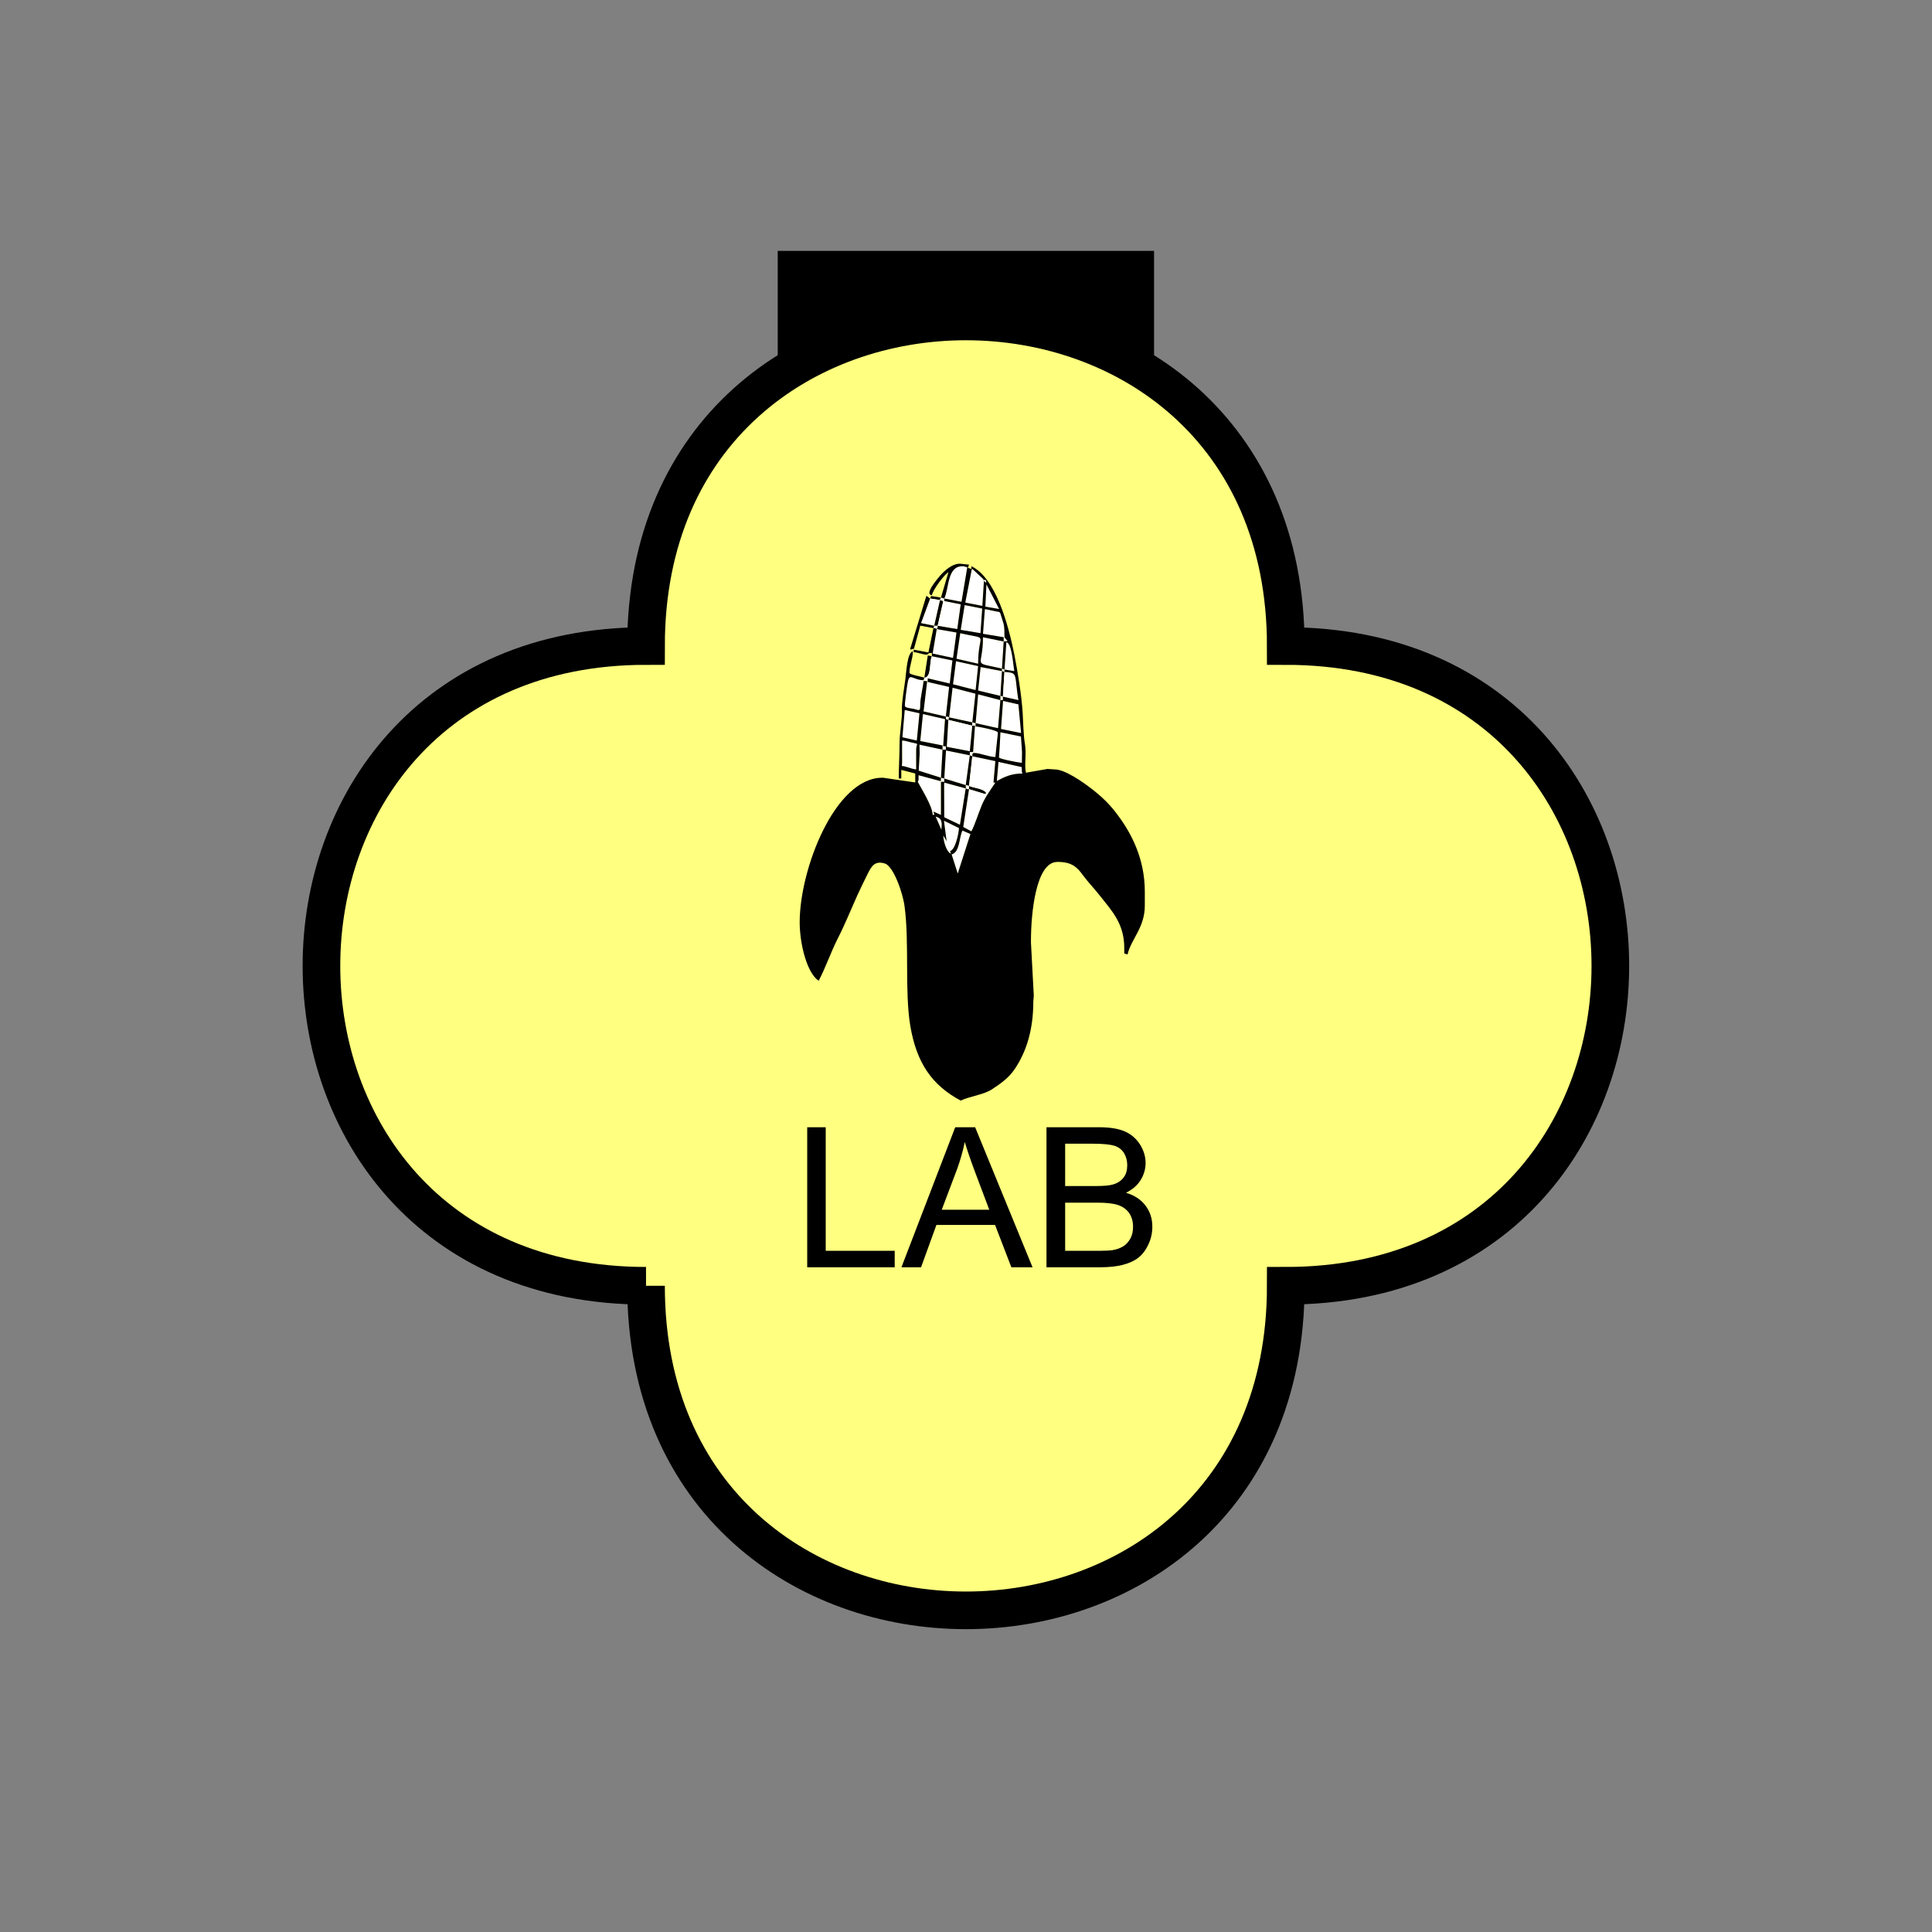 <?xml version="1.0" encoding="UTF-8" standalone="no"?>
<svg
   xmlns:dc="http://purl.org/dc/elements/1.1/"
   xmlns:cc="http://creativecommons.org/ns#"
   xmlns:rdf="http://www.w3.org/1999/02/22-rdf-syntax-ns#"
   xmlns:svg="http://www.w3.org/2000/svg"
   xmlns="http://www.w3.org/2000/svg"
   id="svg107"
   height="130.27mm"
   width="130.27mm"
   version="1.0">
  <rect width="100%" height="100%" fill="#808080" stroke="none"/>
  <defs
     id="defs3">
    <pattern
       y="0"
       x="0"
       height="6"
       width="6"
       patternUnits="userSpaceOnUse"
       id="EMFhbasepattern" />
  </defs>
  <path
     id="path5"
     d="  M 198.201,63.936   L 198.201,111.888   L 294.104,111.888   L 294.104,63.936   L 198.201,63.936   z "
     style="fill:#000000;fill-rule:evenodd;fill-opacity:1;stroke:none;" />
  <path
     id="path7"
     d="  M 164.635,327.671   C 164.635,437.96 327.671,437.96 327.671,327.671   C 437.96,327.671 437.96,164.635 327.671,164.635   C 327.671,54.345 164.635,54.345 164.635,164.635   C 54.345,164.635 54.345,327.671 164.635,327.671   z "
     style="fill:#ffff80;fill-rule:evenodd;fill-opacity:1;stroke:none;" />
  <path
     id="path9"
     d="  M 164.635,327.671   C 164.635,437.96 327.671,437.96 327.671,327.671   C 437.96,327.671 437.96,164.635 327.671,164.635   C 327.671,54.345 164.635,54.345 164.635,164.635   C 54.345,164.635 54.345,327.671 164.635,327.671  "
     style="fill:none;stroke:#000000;stroke-width:9.59px;stroke-linecap:butt;stroke-linejoin:miter;stroke-miterlimit:10;stroke-dasharray:none;stroke-opacity:1;" />
  <path
     id="path11"
     d="  M 237.042,152.527   L 237.042,152.527   L 239.559,152.926   L 239.799,152.287   L 237.282,151.887   z "
     style="fill:#000000;fill-rule:evenodd;fill-opacity:1;stroke:none;" />
  <path
     id="path13"
     d="  M 240.638,152.527   L 245.034,153.366   L 246.512,144.535   C 245.633,144.455 246.033,144.295 245.273,144.295   C 241.357,144.295 241.917,149.849 240.638,152.527   z "
     style="fill:#ffffff;fill-rule:evenodd;fill-opacity:1;stroke:none;" />
  <path
     id="path15"
     d="  M 245.993,153.566   L 250.348,154.405   L 250.748,148.051   L 251.347,148.531   C 251.267,147.572 251.228,147.732 250.508,147.891   L 250.708,147.692   L 247.751,144.934   L 247.631,145.174   z "
     style="fill:#ffffff;fill-rule:evenodd;fill-opacity:1;stroke:none;" />
  <path
     id="path17"
     d="  M 251.108,154.605   L 251.108,154.605   L 254.624,155.204   L 251.387,148.93   z "
     style="fill:#ffffff;fill-rule:evenodd;fill-opacity:1;stroke:none;" />
  <path
     id="path19"
     d="  M 238.081,159.48   L 238.081,159.48   L 239.559,152.926   L 237.042,152.527   L 234.724,158.8   z "
     style="fill:#ffffff;fill-rule:evenodd;fill-opacity:1;stroke:none;" />
  <path
     id="path21"
     d="  M 238.081,159.48   L 238.081,159.48   L 238.96,159.48   L 240.398,153.166   L 239.559,152.926   z "
     style="fill:#000000;fill-rule:evenodd;fill-opacity:1;stroke:none;" />
  <path
     id="path23"
     d="  M 237.881,160.079   L 237.881,160.079   L 238.32,160.079   L 238.72,160.319   L 238.96,159.879   L 238.96,159.48   L 238.081,159.48   z "
     style="fill:#ffffff;fill-rule:evenodd;fill-opacity:1;stroke:none;" />
  <path
     id="path25"
     d="  M 239.559,152.926   L 239.559,152.926   L 240.398,153.166   L 238.96,159.48   L 243.955,160.319   L 244.834,154.005   L 240.638,153.166   L 240.638,152.527   L 239.799,152.287   z "
     style="fill:#ffffff;fill-rule:evenodd;fill-opacity:1;stroke:none;" />
  <path
     id="path27"
     d="  M 244.834,160.519   L 244.834,160.519   L 249.869,161.358   L 250.308,155.084   L 245.833,154.205   z "
     style="fill:#ffffff;fill-rule:evenodd;fill-opacity:1;stroke:none;" />
  <path
     id="path29"
     d="  M 255.783,163.476   L 256.782,163.396   L 255.983,162.397   C 255.983,159.28 255.903,159.4 255.184,157.122   C 254.744,155.803 255.064,156.043 253.585,155.763   C 252.666,155.604 251.787,155.324 250.988,155.244   L 250.508,161.518   L 255.783,162.397   z "
     style="fill:#ffffff;fill-rule:evenodd;fill-opacity:1;stroke:none;" />
  <path
     id="path31"
     d="  M 237.881,160.079   L 237.881,160.079   L 238.081,159.48   L 234.724,158.8   L 237.042,152.527   L 236.083,151.847   L 231.927,165.474   L 232.207,165.514   L 232.926,165.314   L 234.524,159.44   z "
     style="fill:#000000;fill-rule:evenodd;fill-opacity:1;stroke:none;" />
  <path
     id="path33"
     d="  M 238.72,160.319   L 238.72,160.319   L 237.681,166.553   L 242.876,167.671   L 243.755,161.198   z "
     style="fill:#ffffff;fill-rule:evenodd;fill-opacity:1;stroke:none;" />
  <path
     id="path35"
     d="  M 243.755,167.871   L 249.269,169.15   C 249.269,160.878 252.346,163.156 244.714,161.358   z "
     style="fill:#ffffff;fill-rule:evenodd;fill-opacity:1;stroke:none;" />
  <path
     id="path37"
     d="  M 255.343,170.389   L 255.783,163.476   L 250.508,162.397   C 250.508,170.469 247.471,168.551 255.343,170.389   z "
     style="fill:#ffffff;fill-rule:evenodd;fill-opacity:1;stroke:none;" />
  <path
     id="path39"
     d="  M 255.983,170.629   L 258.5,171.028   C 258.181,169.55 257.901,163.835 256.462,163.675   z "
     style="fill:#ffffff;fill-rule:evenodd;fill-opacity:1;stroke:none;" />
  <path
     id="path41"
     d="  M 255.343,171.028   L 255.343,171.028   L 255.983,171.228   L 255.983,170.629   L 255.343,170.389   z "
     style="fill:#ffffff;fill-rule:evenodd;fill-opacity:1;stroke:none;" />
  <path
     id="path43"
     d="  M 235.563,172.706   C 237.441,172.666 236.802,168.591 237.481,167.232   L 236.442,167.032   z "
     style="fill:#000000;fill-rule:evenodd;fill-opacity:1;stroke:none;" />
  <path
     id="path45"
     d="  M 242.876,174.385   L 242.876,174.385   L 248.63,175.863   L 249.269,169.749   L 243.635,168.511   z "
     style="fill:#ffffff;fill-rule:evenodd;fill-opacity:1;stroke:none;" />
  <path
     id="path47"
     d="  M 254.944,177.342   L 254.944,177.342   L 255.343,171.028   L 249.909,169.989   L 249.269,175.983   z "
     style="fill:#ffffff;fill-rule:evenodd;fill-opacity:1;stroke:none;" />
  <path
     id="path49"
     d="  M 254.944,177.342   L 254.944,177.342   L 255.583,177.542   L 255.983,171.228   L 255.343,171.028   z "
     style="fill:#000000;fill-rule:evenodd;fill-opacity:1;stroke:none;" />
  <path
     id="path51"
     d="  M 254.944,178.421   L 254.944,178.421   L 255.583,178.421   L 255.583,177.542   L 254.944,177.342   z "
     style="fill:#ffffff;fill-rule:evenodd;fill-opacity:1;stroke:none;" />
  <path
     id="path53"
     d="  M 255.583,177.542   L 259.579,178.421   C 259.379,177.981 259.02,174.545 258.94,173.785   C 258.66,171.468 258.38,171.428 255.983,171.228   z "
     style="fill:#ffffff;fill-rule:evenodd;fill-opacity:1;stroke:none;" />
  <path
     id="path55"
     d="  M 235.563,172.706   L 235.363,173.346   C 232.526,173.306 231.767,171.188 231.288,174.105   C 231.128,174.984 230.528,179.22 230.608,179.939   C 230.688,180.419 232.327,180.539 232.886,180.658   C 234.484,181.098 234.484,181.298 234.524,179.46   C 234.564,177.661 235.204,175.344 235.363,173.546   L 236.283,173.586   L 235.363,181.298   L 241.038,182.616   L 241.877,175.064   L 236.402,173.785   L 236.442,172.866   L 242.037,174.185   L 242.716,168.311   L 237.481,167.232   C 236.802,168.591 237.441,172.666 235.563,172.706   z "
     style="fill:#ffffff;fill-rule:evenodd;fill-opacity:1;stroke:none;" />
  <path
     id="path57"
     d="  M 241.677,183.456   L 241.877,182.816   L 241.477,182.616   L 241.038,182.616   C 241.118,183.416 240.918,183.256 241.677,183.456   z "
     style="fill:#ffffff;fill-rule:evenodd;fill-opacity:1;stroke:none;" />
  <path
     id="path59"
     d="  M 241.877,182.816   L 241.877,182.816   L 247.791,184.095   L 248.59,176.782   L 242.756,175.264   z "
     style="fill:#ffffff;fill-rule:evenodd;fill-opacity:1;stroke:none;" />
  <path
     id="path61"
     d="  M 241.677,183.456   L 241.677,183.456   L 247.791,184.934   L 247.791,184.095   L 241.877,182.816   z "
     style="fill:#000000;fill-rule:evenodd;fill-opacity:1;stroke:none;" />
  <path
     id="path63"
     d="  M 248.63,184.295   L 248.63,184.295   L 254.344,185.573   L 254.944,178.421   L 249.269,176.942   z "
     style="fill:#ffffff;fill-rule:evenodd;fill-opacity:1;stroke:none;" />
  <path
     id="path65"
     d="  M 255.104,185.773   L 255.104,185.773   L 260.218,186.812   L 259.539,179.5   L 255.623,178.62   z "
     style="fill:#ffffff;fill-rule:evenodd;fill-opacity:1;stroke:none;" />
  <path
     id="path67"
     d="  M 229.969,187.891   L 229.969,187.891   L 233.645,188.73   L 234.324,181.777   L 230.568,180.938   z "
     style="fill:#ffffff;fill-rule:evenodd;fill-opacity:1;stroke:none;" />
  <path
     id="path69"
     d="  M 240.199,191.048   L 240.199,191.048   L 241.038,191.048   L 241.038,190.169   L 240.358,190.169   L 240.838,183.256   L 235.204,181.977   L 234.524,188.85   L 240.199,189.969   z "
     style="fill:#ffffff;fill-rule:evenodd;fill-opacity:1;stroke:none;" />
  <path
     id="path71"
     d="  M 247.791,184.934   L 247.791,184.934   L 241.677,183.456   L 241.278,190.329   L 247.152,191.448   z "
     style="fill:#ffffff;fill-rule:evenodd;fill-opacity:1;stroke:none;" />
  <path
     id="path73"
     d="  M 247.791,184.934   L 248.47,184.934   L 247.991,191.647   L 247.152,191.647   L 247.152,192.487   L 247.791,192.726   C 247.831,192.287 247.751,191.887 248.191,191.887   C 249.829,191.887 251.907,192.886 253.665,192.926   C 253.705,192.167 254.344,186.852 254.304,186.652   C 254.145,186.133 249.549,185.174 248.63,185.134   L 248.63,184.295   L 247.791,184.095   z "
     style="fill:#ffffff;fill-rule:evenodd;fill-opacity:1;stroke:none;" />
  <path
     id="path75"
     d="  M 260.418,194.405   L 260.458,191.647   L 260.179,187.691   L 254.944,186.612   C 254.944,187.492 254.584,193.046 254.584,193.046   C 254.784,193.446 259.659,194.365 260.418,194.405   z "
     style="fill:#ffffff;fill-rule:evenodd;fill-opacity:1;stroke:none;" />
  <path
     id="path77"
     d="  M 229.889,194.405   C 229.889,195.643 229.409,194.924 231.128,195.484   C 231.807,195.683 232.606,196.003 233.485,196.083   L 233.485,191.048   C 233.485,189.41 234.444,189.649 232.486,189.25   C 231.527,189.05 230.888,188.73 229.889,188.73   z "
     style="fill:#ffffff;fill-rule:evenodd;fill-opacity:1;stroke:none;" />
  <path
     id="path79"
     d="  M 239.799,198.201   L 239.799,198.201   L 240.199,191.048   L 234.324,189.769   L 234.364,192.087   L 234.125,196.403   z "
     style="fill:#ffffff;fill-rule:evenodd;fill-opacity:1;stroke:none;" />
  <path
     id="path81"
     d="  M 254.025,199.04   C 255.983,198.001 257.661,197.122 260.618,197.122   C 260.458,196.882 260.418,196.922 260.418,196.483   L 260.378,195.484   L 254.464,194.165   z "
     style="fill:#ffffff;fill-rule:evenodd;fill-opacity:1;stroke:none;" />
  <path
     id="path83"
     d="  M 240.638,198.401   L 240.638,198.401   L 246.113,200.079   L 247.152,192.487   L 241.078,191.248   z "
     style="fill:#ffffff;fill-rule:evenodd;fill-opacity:1;stroke:none;" />
  <path
     id="path85"
     d="  M 246.113,200.079   L 246.113,200.079   L 246.952,200.279   L 247.791,192.726   L 247.152,192.487   z "
     style="fill:#000000;fill-rule:evenodd;fill-opacity:1;stroke:none;" />
  <path
     id="path87"
     d="  M 246.113,200.918   L 246.113,200.918   L 246.512,201.118   L 246.952,201.118   L 246.952,200.279   L 246.113,200.079   z "
     style="fill:#ffffff;fill-rule:evenodd;fill-opacity:1;stroke:none;" />
  <path
     id="path89"
     d="  M 246.952,201.118   L 250.908,202.317   L 251.347,202.197   C 251.028,200.998 247.991,200.798 246.952,200.279   z "
     style="fill:#000000;fill-rule:evenodd;fill-opacity:1;stroke:none;" />
  <path
     id="path91"
     d="  M 240.638,198.401   L 239.799,198.201   L 239.759,199.08   L 234.085,197.561   L 234.085,198.401   C 234.085,198.92 234.045,198.92 233.885,199.24   C 234.804,200.998 237.681,205.553 237.681,207.671   L 238.121,207.631   L 237.881,206.832   L 239.799,207.671   L 239.799,199.24   L 240.638,199.24   z "
     style="fill:#ffffff;fill-rule:evenodd;fill-opacity:1;stroke:none;" />
  <path
     id="path93"
     d="  M 246.113,200.918   L 246.113,200.918   L 240.638,199.44   L 240.598,200.079   L 240.638,208.271   L 244.634,210.189   z "
     style="fill:#ffffff;fill-rule:evenodd;fill-opacity:1;stroke:none;" />
  <path
     id="path95"
     d="  M 239.919,211.467   L 239.999,210.189   C 239.999,208.91 239.519,208.351 238.44,208.111   z "
     style="fill:#ffffff;fill-rule:evenodd;fill-opacity:1;stroke:none;" />
  <path
     id="path97"
     d="  M 246.952,200.279   C 247.991,200.798 251.028,200.998 251.347,202.197   L 250.908,202.317   L 246.952,201.118   L 245.473,210.748   L 247.551,211.867   C 248.43,210.229 249.389,207.152 250.189,205.234   C 251.028,203.156 252.546,201.158 253.665,199.44   L 253.186,199.44   L 253.665,193.965   L 247.791,192.726   z "
     style="fill:#ffffff;fill-rule:evenodd;fill-opacity:1;stroke:none;" />
  <path
     id="path99"
     d="  M 241.238,214.385   L 240.398,212.906   C 240.398,214.345 241.238,217.262 242.356,217.541   L 242.117,216.902   C 243.435,216.542 244.274,212.706 244.394,211.028   L 240.558,209.15   z "
     style="fill:#ffffff;fill-rule:evenodd;fill-opacity:1;stroke:none;" />
  <path
     id="path101"
     d="  M 242.516,217.741   L 244.075,222.616   L 247.311,212.546   L 245.273,211.667   C 244.394,213.425 244.634,217.182 242.516,217.741   z "
     style="fill:#ffffff;fill-rule:evenodd;fill-opacity:1;stroke:none;" />
  <path
     id="path103"
     d="  M 242.516,217.741   C 244.634,217.182 244.394,213.425 245.273,211.667   L 247.311,212.546   L 244.075,222.616   z  M 242.117,216.902   L 242.356,217.541   C 241.238,217.262 240.398,214.345 240.398,212.906   L 241.238,214.385   L 240.558,209.15   L 244.394,211.028   C 244.274,212.706 243.435,216.542 242.117,216.902   z  M 239.919,211.467   L 238.44,208.111   C 239.519,208.351 239.999,208.91 239.999,210.189   z  M 246.113,200.918   L 244.634,210.189   L 240.638,208.271   L 240.598,200.079   L 240.638,199.44   z  M 239.799,198.201   L 240.638,198.401   L 240.638,199.24   L 239.799,199.24   L 239.799,207.671   L 237.881,206.832   L 238.121,207.631   L 237.681,207.671   C 237.681,205.553 234.804,200.998 233.885,199.24   C 234.045,198.92 234.085,198.92 234.085,198.401   L 234.085,197.561   L 239.759,199.08   z  M 254.464,194.165   L 260.378,195.484   L 260.418,196.522   C 260.418,196.922 260.458,196.882 260.618,197.122   C 257.661,197.122 255.983,198.001 254.025,199.04   z  M 239.799,198.201   L 234.125,196.403   L 234.364,192.087   L 234.324,189.769   L 240.199,191.048   z  M 260.418,194.405   C 259.659,194.365 254.784,193.446 254.584,193.046   C 254.584,193.046 254.944,187.492 254.944,186.612   L 260.179,187.691   L 260.458,191.647   z  M 229.889,188.73   C 230.888,188.73 231.527,189.09 232.486,189.25   C 234.444,189.649 233.485,189.41 233.485,191.048   L 233.485,196.083   C 232.606,196.003 231.807,195.683 231.128,195.484   C 229.409,194.924 229.889,195.643 229.889,194.405   z  M 255.623,178.62   L 259.539,179.5   L 260.218,186.812   L 255.104,185.773   z  M 240.199,191.048   L 240.199,189.969   L 234.524,188.85   L 235.204,181.977   L 240.838,183.256   L 240.358,190.169   L 241.038,190.169   L 241.038,191.048   z  M 230.568,180.938   L 234.324,181.777   L 233.645,188.73   L 229.969,187.891   z  M 248.63,184.295   L 249.269,176.942   L 254.944,178.421   L 254.344,185.573   z  M 247.791,184.095   L 248.63,184.295   L 248.63,185.134   C 249.549,185.174 254.145,186.133 254.304,186.652   C 254.344,186.852 253.705,192.167 253.665,192.926   C 251.907,192.886 249.829,191.887 248.191,191.887   C 247.751,191.887 247.831,192.287 247.791,192.726   L 253.665,193.965   L 253.186,199.44   L 253.665,199.44   C 252.546,201.158 251.028,203.156 250.189,205.234   C 249.389,207.152 248.43,210.229 247.551,211.867   L 245.473,210.748   L 246.952,201.118   L 246.512,201.118   L 246.113,200.918   L 246.113,200.079   L 240.638,198.401   L 241.078,191.248   L 247.152,192.487   L 247.152,191.647   L 247.991,191.647   L 248.47,184.934   L 247.791,184.934   L 247.152,191.448   L 241.278,190.329   L 241.677,183.456   C 240.918,183.256 241.118,183.416 241.038,182.616   L 241.477,182.616   L 241.877,182.816   L 242.756,175.264   L 248.59,176.782   z  M 255.343,171.028   L 255.343,170.389   L 255.983,170.629   L 255.983,171.228   C 258.38,171.428 258.66,171.468 258.94,173.785   C 259.02,174.545 259.379,177.981 259.579,178.421   L 255.583,177.542   L 255.583,178.421   L 254.944,178.421   L 254.944,177.342   L 249.269,175.983   L 249.909,169.989   z  M 255.983,170.629   L 256.462,163.675   C 257.901,163.835 258.181,169.55 258.5,171.028   z  M 243.635,168.511   L 249.269,169.749   L 248.63,175.863   L 242.876,174.385   z  M 255.343,170.389   C 247.471,168.551 250.508,170.469 250.508,162.397   L 255.783,163.476   z  M 244.714,161.358   C 252.346,163.156 249.269,160.878 249.269,169.15   L 243.755,167.871   z  M 238.72,160.319   L 243.755,161.198   L 242.876,167.671   L 237.681,166.553   z  M 255.783,163.476   L 255.783,162.397   L 250.508,161.518   L 250.988,155.244   C 251.787,155.324 252.666,155.604 253.585,155.763   C 255.064,156.043 254.744,155.803 255.184,157.122   C 255.903,159.4 255.983,159.28 255.983,162.397   L 256.782,163.396   z  M 245.833,154.205   L 250.308,155.084   L 249.869,161.358   L 244.834,160.519   z  M 251.387,148.93   L 254.624,155.204   L 251.108,154.605   z  M 247.631,145.174   L 247.751,144.934   L 250.708,147.692   L 250.508,147.891   C 251.228,147.732 251.267,147.572 251.347,148.531   L 250.748,148.051   L 250.348,154.405   L 245.993,153.566   z  M 240.638,152.527   C 241.917,149.849 241.357,144.295 245.273,144.295   C 246.033,144.295 245.633,144.455 246.512,144.535   L 245.034,153.366   z  M 239.799,152.287   L 240.638,152.527   L 240.638,153.166   L 244.834,154.005   L 243.955,160.319   L 238.96,159.48   L 238.96,159.879   L 238.72,160.319   L 238.32,160.079   L 237.881,160.079   L 236.602,166.273   L 232.846,165.554   L 232.846,166.193   C 234.005,166.273 235.124,166.832 236.203,166.832   C 236.602,166.832 236.163,166.433 237.481,166.393   L 237.481,167.232   L 242.716,168.311   L 242.037,174.185   L 236.442,172.866   L 236.402,173.785   L 241.877,175.064   L 241.038,182.616   L 235.363,181.298   L 236.283,173.586   L 235.363,173.546   C 235.204,175.344 234.564,177.661 234.524,179.46   C 234.484,181.298 234.484,181.098 232.886,180.658   C 232.327,180.539 230.688,180.419 230.608,179.939   C 230.528,179.22 231.128,174.984 231.288,174.105   C 231.767,171.188 232.526,173.306 235.363,173.346   L 235.563,172.706   C 234.924,172.427 231.767,171.947 231.767,171.468   C 231.767,169.59 232.646,167.911 232.646,165.993   C 231.208,166.153 230.928,171.548 230.728,173.106   C 230.448,175.144 229.729,179.34 229.849,180.978   C 229.969,182.976 229.25,186.732 229.25,189.33   C 229.25,192.487 229.05,195.124 229.05,198.401   L 229.689,198.401   L 229.689,196.203   L 233.246,197.122   L 233.246,199.4   L 225.054,198.201   L 224.854,198.201   C 212.786,198.201 203.795,221.497 203.795,235.004   C 203.795,240.438 205.593,247.911 208.63,249.949   C 210.429,246.552 211.747,242.596 213.545,239.08   C 215.344,235.563 216.902,231.687 218.54,228.051   C 219.34,226.293 220.219,224.534 221.058,222.816   C 222.057,220.818 222.896,219.26 225.493,220.059   C 227.731,220.738 230.129,227.731 230.528,231.008   C 231.767,240.159 230.528,252.626 231.967,261.337   C 233.565,270.928 237.561,276.602 244.834,280.478   C 247.152,279.359 250.748,279 252.866,277.561   C 255.104,276.083 257.142,274.644 258.62,272.406   C 261.577,268.011 263.335,262.416 263.335,255.223   L 263.455,253.745   L 262.736,240.279   L 262.736,239.639   C 262.736,233.126 263.895,219.659 269.449,219.659   L 269.649,219.659   C 273.125,219.659 274.524,221.018 275.963,223.016   C 277.281,224.814 278.96,226.532 280.358,228.331   C 283.155,231.927 286.512,235.244 286.512,241.557   L 286.512,242.996   L 287.351,243.236   C 288.23,239.359 291.747,236.402 291.747,230.808   L 291.747,227.212   C 291.747,218.82 288.31,212.267 284.634,207.432   C 282.676,204.794 280.438,202.716 277.841,200.758   C 276.122,199.44 271.447,196.083 268.81,196.083   L 266.932,195.963   L 261.457,196.922   C 260.978,194.884 261.657,192.167 261.178,189.45   C 260.818,187.571 260.738,183.496 260.618,181.578   C 260.258,176.583 259.379,171.388 258.5,166.832   C 256.942,159 253.705,147.252 247.551,144.295   L 247.551,144.974   L 246.672,144.735   L 246.952,143.895   L 245.034,143.696   C 242.836,143.336 240.478,145.654 239.519,146.772   C 238.96,147.452 235.443,151.488 237.481,151.688   C 237.801,150.209 240.558,146.533 241.717,145.773   z "
     style="fill:#000000;fill-rule:evenodd;fill-opacity:1;stroke:none;" />
  <path
     id="path105"
     d="  M 205.713,322.955   L 205.713,287.271   L 210.429,287.271   L 210.429,318.76   L 228.011,318.76   L 228.011,322.955   z  M 229.729,322.955   L 243.435,287.271   L 248.51,287.271   L 263.136,322.955   L 257.741,322.955   L 253.585,312.166   L 238.64,312.166   L 234.724,322.955   z  M 239.999,308.29   L 252.107,308.29   L 248.39,298.42   C 247.271,295.423 246.432,292.946 245.873,291.028   C 245.393,293.305 244.754,295.583 243.955,297.821   z  M 266.692,322.955   L 266.692,287.271   L 280.118,287.271   C 282.836,287.271 285.034,287.631 286.672,288.35   C 288.31,289.069 289.589,290.188 290.548,291.707   C 291.467,293.185 291.947,294.744 291.947,296.382   C 291.947,297.941 291.507,299.379 290.708,300.698   C 289.869,302.056 288.63,303.135 286.952,303.974   C 289.109,304.614 290.748,305.693 291.907,307.211   C 293.065,308.73 293.665,310.528 293.665,312.606   C 293.665,314.284 293.305,315.843 292.586,317.281   C 291.907,318.72 291.028,319.839 289.989,320.598   C 288.95,321.397 287.631,321.956 286.072,322.356   C 284.514,322.756 282.596,322.955 280.318,322.955   z  M 271.447,302.256   L 279.159,302.256   C 281.237,302.256 282.756,302.136 283.635,301.857   C 284.874,301.497 285.753,300.898 286.352,300.058   C 286.992,299.259 287.271,298.22 287.271,296.942   C 287.271,295.783 286.992,294.744 286.432,293.825   C 285.873,292.946 285.034,292.306 283.995,291.987   C 282.956,291.667 281.117,291.467 278.56,291.467   L 271.447,291.467   z  M 271.447,318.76   L 280.318,318.76   C 281.837,318.76 282.916,318.68 283.515,318.6   C 284.634,318.4 285.513,318.08 286.272,317.601   C 286.992,317.161 287.591,316.482 288.07,315.643   C 288.55,314.764 288.75,313.765 288.75,312.606   C 288.75,311.287 288.43,310.128 287.751,309.129   C 287.071,308.17 286.112,307.491 284.914,307.091   C 283.715,306.692 281.957,306.492 279.679,306.492   L 271.447,306.492   z "
     style="fill:#000000;fill-rule:evenodd;fill-opacity:1;stroke:none;" />
</svg>
